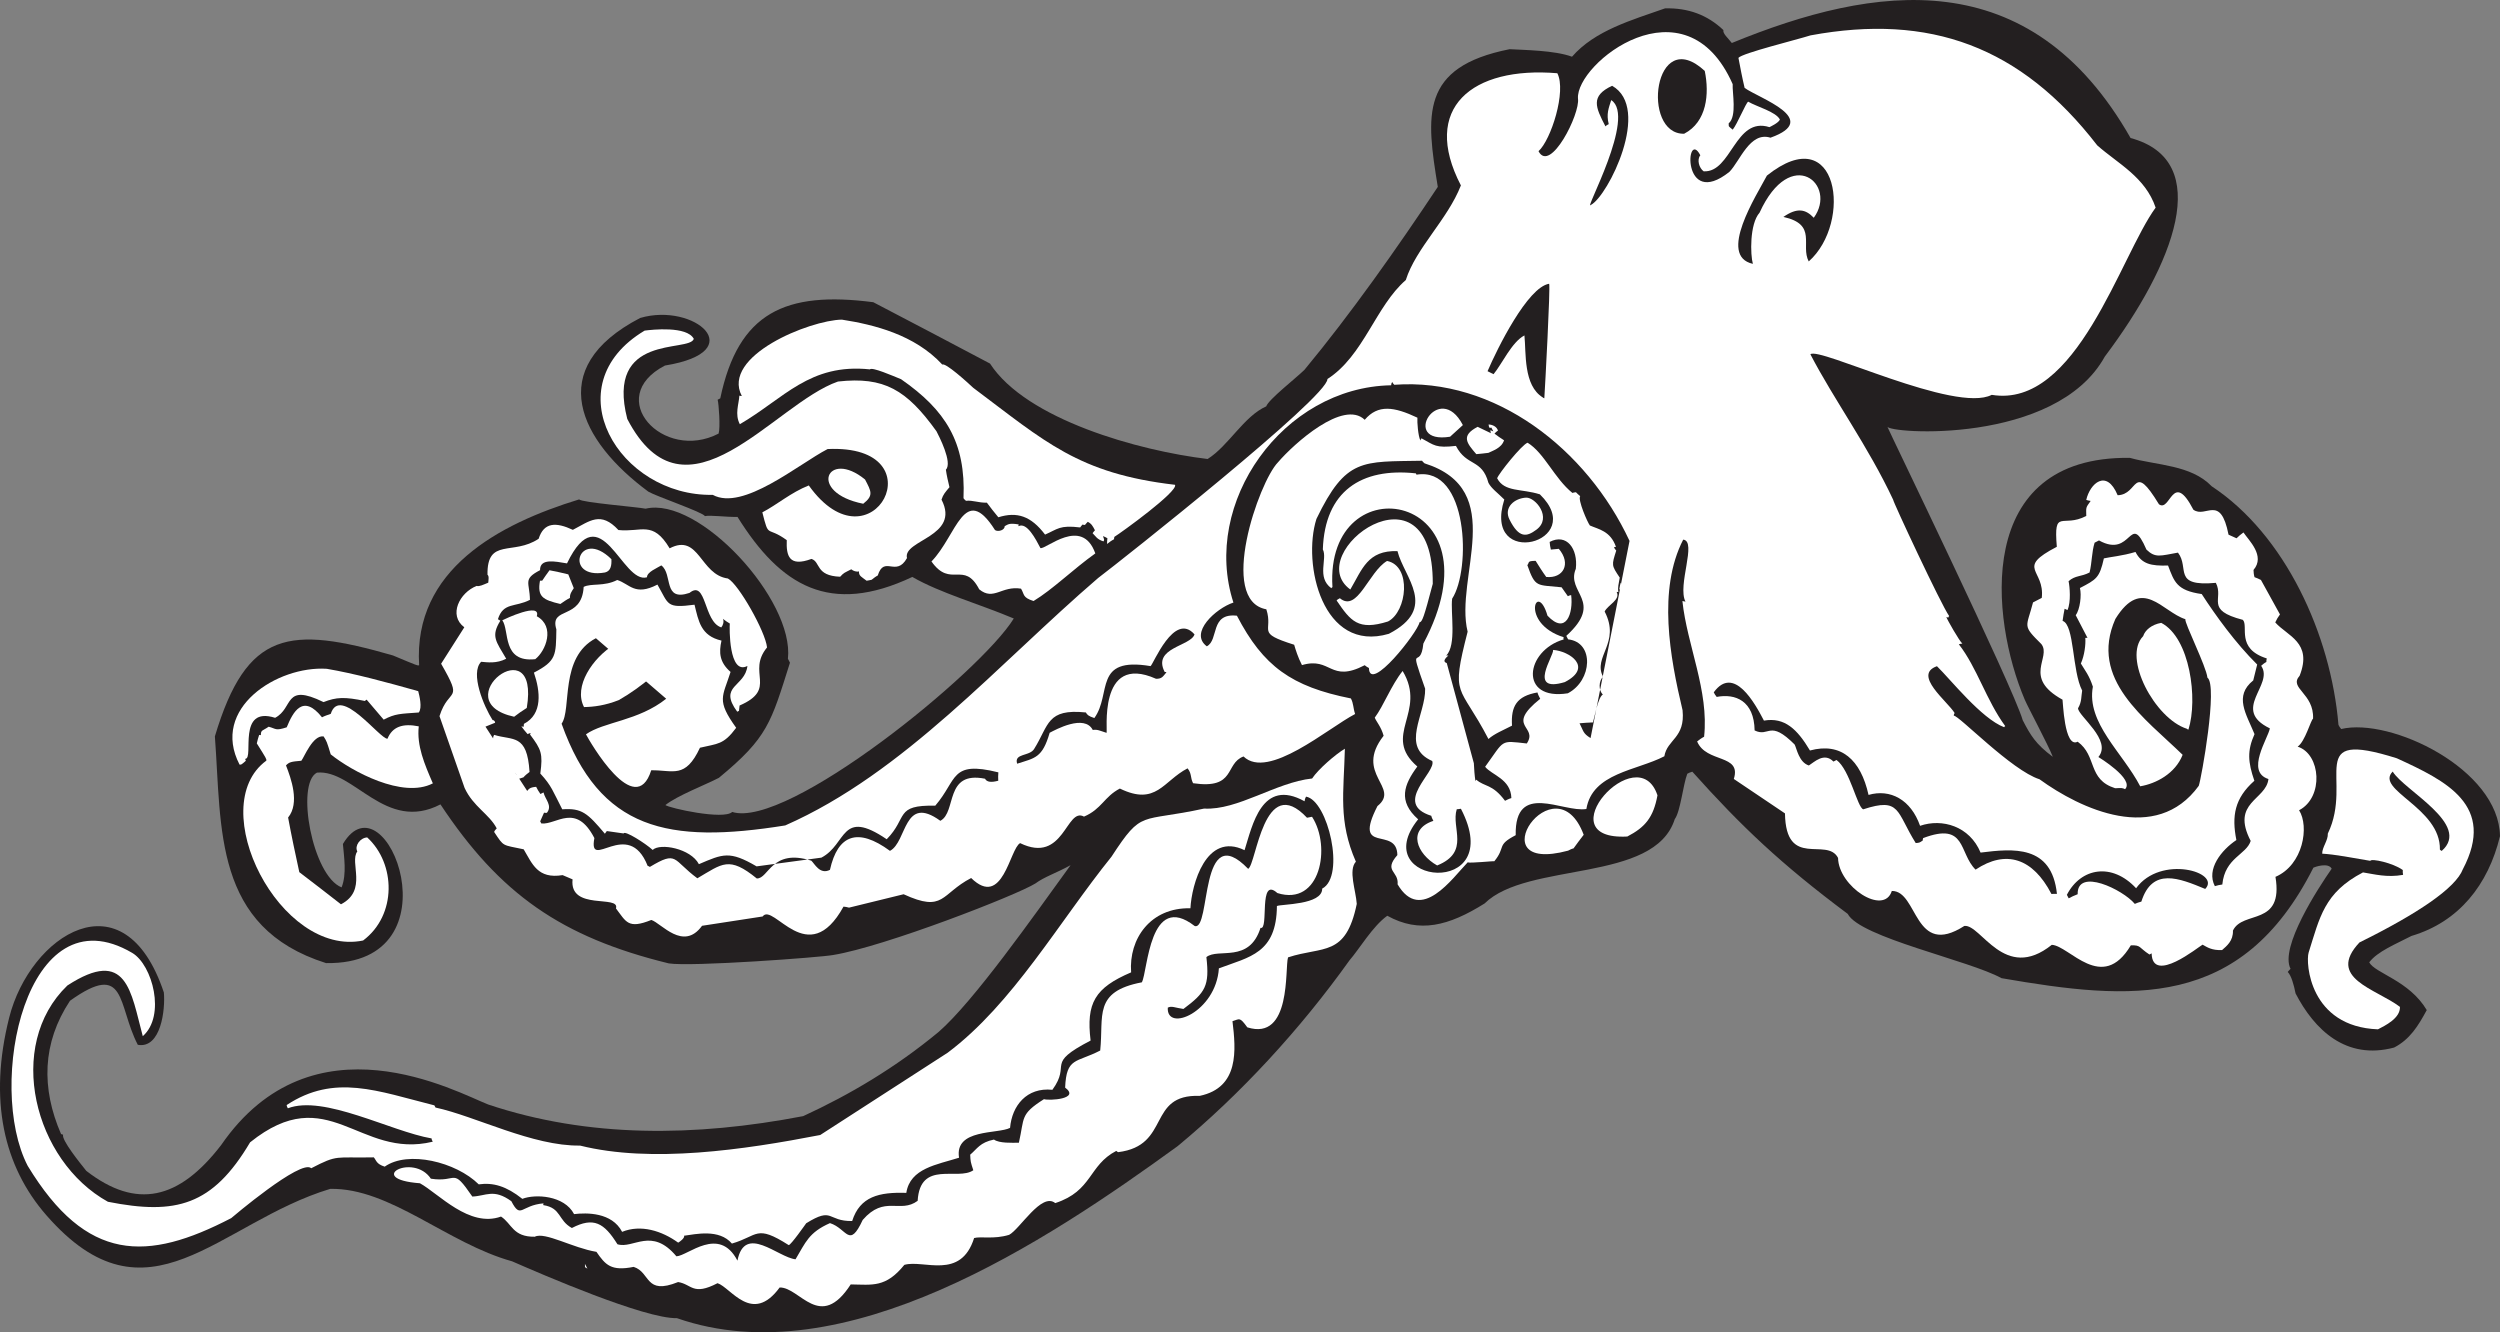 <?xml version="1.0" encoding="UTF-8"?>
<svg width="542.93" height="289.33" viewBox="0 0 542.934 289.328" xmlns="http://www.w3.org/2000/svg">
 <rect x="0" y="0" width="542.934" height="289.328" fill="#808080" stroke="none"/>
 <path d="m519.938,227.499c-10.473,2.792-17.317-3.888-21.404-11.762-.365-1.857-.921-3.855-1.699-4.656 .141-.193.376-.436.611-.678-2.414-4.648 6.036-17.59 8.934-21.745-.739-1.423-3.684-.375-3.97-.224-15.675,31.024-39.559,28.865-67.741,23.998-6.944-3.861-30.729-8.843-33.392-13.963-14.557-10.864-23.145-19.047-33.748-30.88-.43.102-.809.3-1.095.449-.917,2.403-1.496,8.243-2.713,9.84-4.42,13.978-31.979,9.149-41.303,18.328-7.811,4.901-14.188,6.531-21.134,2.671-3.167,2.249-6.099,7.266-8.213,9.688-10.667,14.938-23.593,28.998-37.324,40.35-28.598,20.762-72.548,49.983-108.737,37.354-7.024.155-29.259-9.489-35.805-12.349-14.066-3.892-26.493-15.984-39.489-15.731-24.359,7.357-39.59,30.942-61.621,5.758-9.31-10.642-12.603-25.065-8.101-42.943s24.965-31.333 33.592-5.465c.341,3.676-.624,12.244-5.657,11.368-4.482-8.63-2.34-18.415-14.727-9.57-6.07,9.176-6.252,19.025-1.941,28.949 .146.044.288.094.436.137-.367,1.152 3.68,6.155 5.044,7.857 10.885,8.435 20.127,6.283 29.263-5.572 19.931-28.938 51.243-11.471 58.033-8.836 21.718,7.262 44.853,7.044 68.394,2.52 10.111-4.65 20.087-10.56 29.432-18.302 7.677-6.701 20.499-24.984 28.641-36.202-3.111,1.715-5.743,2.554-7.617,3.958-3.97,2.515-32.781,13.737-43.951,15.554-2.662.515-30.911,2.593-35.703,1.82-23.32-5.707-36.702-15.084-49.578-34.531-11.949,6.212-18.809-7.688-26.829-6.894-4.645,2.413-.989,22.434 5.36,24.916 1.15-2.888.517-6.652.284-9.42 9.316-15.683 25.6,26.321-3.661,25.868-24.499-7.743-22.634-29.188-24.142-49.239 6.909-23.102 16.167-24.058 38.685-17.572 5.388,2.258 5.388,2.258 5.674,2.109-1.28-20.771 17.304-30.667 34.762-36.006 .346.664 12.791,1.664 14.419,2.022 11.574-2.762 32.335,19.811 30.91,32.594 .147.286.296.57.443.855-4.145,13.113-4.815,16.231-15.433,25-2.939,1.53-9.069,3.869-11.618,5.915 .821.659 12.668,3.294 14.506,1.496 11.961,3.781 53.972-30.331 61.152-42.012-7.411-3.135-16.004-5.536-22.033-9.026-17.89,8.452-28.602,1.978-37.965-13.032-2.627.043-5.887-.434-7.075-.176-.445-.853-10.538-4.282-12.275-5.305-14.845-10.958-22.93-26.748-1.781-37.734 11.706-3.435 24.252,7.27 5.371,10.336-13.372,6.946-.39,21.038 11.655,14.778 .41-1.296.042-6.405-.209-7.357l.568-.295c3.916-18.656 14.12-23.355 33.231-20.879 8.432,4.409 16.864,8.818 25.349,13.324 7.883,12.163 32.371,18.951 47.261,20.726 4.546-2.843 7.84-9.252 12.73-11.432 .453-1.441 6.45-6.123 8.287-7.92 9.995-12.059 20.051-26.314 28.971-39.742-2.535-15.542-3.937-26.018 15.6-29.905 3.11.19 9.724.229 13.548,1.633 4.979-5.717 12.977-7.948 20.201-10.499 5.044-.131 9.227,1.429 12.691,4.729-.227.719 1.032,1.751 1.814,2.792 30.972-12.689 64.691-17.866 86.6,20.636 18.297,4.946 9.439,27.479-5.596,47.468-10.659,19.302-47.352,16.739-47.254,15.163-.045.143 27.313,56.504 29.438,63.832 1.674,3.225 2.803,5.167 6.526,7.929-1.077-2.739-5.388-10.744-6.121-12.473-7.368-17.354-11.207-52.871 22.846-52.459 5.905,1.659 13.269,1.493 17.781,6.175 15.938,10.506 25.885,32.195 27.526,51.816 .146.287.296.571.586.9 10.716-2.559 34.267,8.691 34.494,23.267-2.56,10.604-8.983,18.637-19.214,21.666-3.413,1.773-7.404,3.364-9.185,5.736 1.232,2.368 8.667,3.927 12.494,10.369-1.903,3.516-3.675,6.362-7.089,8.137" fill="#231f20" fill-rule="evenodd"/>
 <path d="m516.435,223.54c-14.894-.56-15.728-14.468-15.061-16.665 2.413-7.637 3.366-13.03 11.805-17.414 2.493.391 5.182,1.161 8.71.533-.053-.335-.106-.67-.065-1.051-2.127-1.544-6.875-2.569-7.057-1.993-3.835-.658-7.719-1.41-10.446-1.558-.021-1.434 1.297-2.839 1.224-4.368 5.697-11.753-5.47-22.811 14.996-16.342 10.59,4.853 21.652,10.184 14.316,24.115-1.553,4.046-9.707,9.587-22.442,15.877-7.289,7.762 3.619,10.061 8.794,13.995 .088,2.484-3.256,4.078-4.774,4.871" fill="#fff" fill-rule="evenodd"/>
 <path d="m530.271,184.799c-.195-.146-.343-.188-.389-.284 .191-9.132-14.21-12.971-10.253-16.953 2.501,4.122 17.196,11.539 10.642,17.237" fill="#231f20" fill-rule="evenodd"/>
 <path d="m482.565,206.331c-2.245.083-3.213-.619-4.225-1.176-.854.443-10.906,8.678-11.062,1.891l-.475.249c-2.363-1.54-1.8-2.077-4.046-1.992-6.24,10.469-13.333.064-17.162-.114-10.293,8.236-15.366-4.542-18.992-4.103-10.988,7.055-10.023-7.684-15.75-7.595-1.729,5.475-11.579-.967-11.677-7.18-2.422-4.658-11.338,2.531-11.528-9.666l-11.108-7.476c1.729-5.478-5.981-3.397-7.968-8.147 .424-.341.946-.729 1.514-1.025 1.087-9.959-3.703-19.876-4.713-29.469 .146.045.384.043.67.134-1.822-3.509 2.568-13.14-.495-13.473-5.566,10.843-2.902,25.475-.14,37.048 .62,6.062-3.345,6.312-3.956,10.004-6.011,3.125-15.636,3.607-16.934,11.449-5.103.841-15.583-6.115-15.35,5.687-4.269,2.216-2.065,2.518-4.645,5.665-.051-.094-5.298.464-5.78.233-3.295,3.397-10.164,13.353-15.223,4.78 .29-2.922-3.15-2.821-.05-6.356-.104-6.478-9.831.133-4.326-10.642 5.099-4.093-5.174-6.946 1.34-15.27-.556-1.998-1.575-3.034-1.925-3.938 1.92-2.563 3.571-7.032 6.056-10.132 5.398,8.999-4.656,13.983 3.19,20.745-2.901,3.917-4.277,7.524.179,11.469-11.486,14.278 19.536,17.43 9.286-2.295-.335.051-.668.105-.905.111-1.278,4.033 3.012,9.271-4.256,12.207-4.438-2.513-6.572-7.787-.819-9.69-.198-.378-.395-.759-.449-1.094-8.503-2.686 1.189-9.528.198-11.904-7.026-3.092-1.402-10.113-1.536-15.702-3.801-10.792-1.014-3.57-.391-9.795 17.555-32.968-21.459-39.671-19.741-12.261-.094.048-.189.099-.234.241-3.267-2.372-.807-6.418-1.854-8.432 .423-12.624 8.328-17.815 20.201-16.52l.146.284c11.207-1.847 11.889,20.562 7.735,26.934-.386,2.971 1.018,10.071-1.293,12.353 .096-.048.241-.001.48-.005-.329.292-1.508,1.265-.358,1.631l5.885,21.751c.069,1.291.136,2.581.35,3.916 .043-.143.09-.288.184-.337 1.794,1.596 3.455.854 6.239,4.587 .378-.197.853-.444 1.376-.595-.113-4.157-4.285-5.002-5.699-6.796 4.317-5.944 3.137-5.71 9.05-5.061 2.57-3.866-4.833-3.511 2.911-9.703-.247-.475-.494-.949-.597-1.378-4.526.789-5.784,3.008-5.528,7.209-1.991,1.033-3.797,1.732-5.116,2.901-6.358-12.234-8.265-8.717-4.521-23.305-2.909-11.857 8.938-30.779-9.363-36.567-.245-.234-.438-.375-.535-.561-12.999.249-16.503-.702-22.939,12.64-3.099,9.798 1.316,29.184 15.732,24.944 10.811-5.616 3.298-12.191 1.87-17.954-6.504-.231-7.679,3.993-10.241,8.334-10.828-7.862 18.043-29.247 17.905-1.235-1.941,7.391-2.31,8.305-2.88,8.361-.351,2.11-10.85,15.514-10.985,9.92-.337-.184-.676-.371-.917-.606-7.585,3.943-7.246-1.894-13.624-.025-.886-1.708-1.39-3.375-1.693-4.42-8.502-2.687-4.44-2.75-6.044-7.698-10.575-1.908-1.647-27.638 2.521-31.915 3.464-4.05 14.212-13.712 18.847-9.24 2.866-3.374 6.338-2.87 11.441-.46-.074.945.149,3.992.653,4.96 .043-.146.09-.288.229-.482 2.846,1.533 3.048,2.15 7.483,1.65 2.364,4.553 5.634,2.735 7.058,8.017 .639,1.233 1.942,2.121 3.448,3.628-4.876,15.418 18.452,9.322 7.727-1.125-4.037-1.274-7.703-.453-9.281-3.49 .321-1.007 5.374-7.318 6.613-7.721 3.662,2.251 5.789,7.713 9.737,10.91 .19-.1.428-.102.763-.158 .243.234.533.566.922.848-.568.783 1.596,5.735 2.105,6.374 1.878.832 4.464,1.172 5.666,4.643-.237.001-.333.054-.43.101 .099.191.247.475.489.71-1.021,3.223-1.05,3.164.76,5.868-.216,1.438-.494,2.062-.286,3.16-.142-.047-.286-.092-.383-.043 .888,1.708-1.915,2.803-2.609,4.247 3.548,6.828-2.62,9.793-.353,14.154-.926.956-1.023,2.918-.036,3.872-1.044.544-1.835,5.047-2.152,6.057-1.049.066-2.006.078-2.913.189 .887,1.7.692,2.168 2.395,3.213l8.463-42.82c-9.25-19.883-29.187-35.539-51.103-33.905-.241-.234-.34-.425-.439-.615-.139.192-.233.482-.228.722-23.512.414-41.284,25.545-34.256,47.187-3.803,1.251-9.695,6.604-5.778,9.503 2.675-1.388.626-7.295 6.538-6.648 5.717,11.001 11.858,15.398 24.755,17.97 .593,1.137.477,2.088.914,3.38-5.88,3.055-18.897,14.394-24.236,9.219-4.134,1.546-1.562,7.195-10.951,5.811-.653-1.255-.237-2.035-1.198-3.231-5.311,2.76-6.803,8.232-14.704,4.389-3.412,1.773-3.945,4.458-7.79,6.093-3.901-2.148-4.305,10.407-13.87,5.762-2.263,1.179-3.739,14.32-10.636,7.576-6.638,3.448-5.807,7.593-14.665,3.524l-11.859,2.91c-.432-.138-.815-.179-1.198-.222-7.718,14.008-15.257-1.031-17.558,2.139l-13.162,2.023c-4.073,5.607-8.851-.58-11.014-1.265-5.084,2.037-5.443.422-7.685-2.507 .956-3.03-10.174.586-9.421-6.31l-2.164-.921c-5.437.898-6.589-2.48-8.454-5.605-4.748-1.025-4.213-.46-6.415-3.77 .09-.29.326-.531.561-.774-1.625-3.129-5.094-4.703-6.974-8.783l-5.453-15.594c2.051-6.485 5.313-2.758.351-11.382l5.038-7.917c-3.53-2.621-1.027-7.539 2.681-8.981 .576.182 1.429-.261 2.521-.708 .037-.621.217-1.437-.168-1.717-.128-8.124 5.575-4.103 11.11-7.818 1.138-3.607 3.766-3.646 7.426-1.937 3.7-1.923 6.057-4.108 9.896.041 4.979.541 7.444-2.183 11.124,3.974 6.448-3.351 6.57,5.738 12.653,6.554 2.313,1.206 8.162,11.534 8.5,14.971-4.501,5.472 2.39,8.997-5.967,12.616-.042.384-.084.767-.125,1.148l-.381.198c-4.202-5.698 1.71-5.366 2.208-9.938-4.077,2.119-3.908-8.448-3.822-9.215-.529-.325-1.061-.653-1.498-1.027 .296.568.024,1.433-.353,1.868-3.884-1.228-3.188-10.475-6.905-7.491-5.849,1.955-3.552-4.056-6.117-5.976-.936.59-3.133,1.441-3.113,2.58-5.425,1.615-10.006-18.284-17.369-3.016-2.636-.439-5.898-1.152-5.857,1.476-3.795,1.97-2.254,2.615-2.194,6.44-3.225,1.673-5.779.473-6.959,4.217 .143.045.335.187.527.327-2.097,3.378-.934,4.46 1.278,8.248-2.088,1.086-4.052.78-5.44.661-2.447,2.473.58,9.693 2.492,12.675 .096-.05.527.088.535.565l-2.09.844 9.062,13.963c.375-.439.56-.774 1.942-.894 .247.477.543,1.043.935,1.564l.663-.345c.371,1.555 1.99,2.836.739,4.432-.239.007-.478.009-.622-.034l-.833,1.874c.049.096.148.284.247.474 3.304.331 7.481-4.609 11.52,3.168-1.412,7.478 7.338-4.654 11.569,6.034 .142.043.286.091.48.228 6.062-3.629 4.853-1.555 10.314,2.472 5.451-3.193 6.856-4.887 12.906.037 2.587.104 3.198-6.598 11.844-3.863 .681.61 1.865,3.125 4.046,1.992 1.698-7.629 6.023-9.271 13.034-4.125 3.738-1.941 2.917-12.348 10.939-6.525 3.606-1.876.834-10.912 9.705-9.138 .394.757 1.399.839 2.874.432-.056-.572-.017-1.195.024-1.816-10.512-2.607-8.824,1.573-13.705,7.24-8.894-.195-5.889,2.579-10.545,7.286-10.051-6.821-8.588,1.09-14.184,3.996l-14.073,1.896c-5.883-3.446-7.304-2.708-12.529-.477-1.775-3.413-8.437-4.646-10.04-3.093-1.598-1.455-6.089-4.302-6.315-3.58l-3.643-.52-.419.581c-3.75-4.435-4.964-5.609-9.26-5.305-2.021-3.889-2.28-5.08-4.761-7.764 .578-4.353.224-5.202-2.232-8.476 .045-.143.09-.288.184-.337-.333.053-.523.151-.713.249-.533-.565-.973-1.179-1.365-1.698 .146.045.289.093.529.086-.006-.236-.008-.476.037-.621 4.08-2.118 3.571-7.034 2.167-11.122 4.933-2.564 4.772-3.803 4.875-9.396-1.562-5.092 5.517-1.904 5.93-9.221 1.609-.841 4.441-.025 7.287-1.502 2.739.866 3.801,3.563 8.734,1 2.505,4.358 1.851,5.182 8.052,4.368 .869,3.523 1.349,6.768 5.859,7.795-.583,2.591-.455,4.694 1.97,6.807-1.733,5.476-3.129,6.082 1.22,12.131-2.761,3.723-4.009,3.408-7.866,4.329-3.193,6.837-5.807,4.823-10.584,4.897-3.46,10.953-13.387-6.293-14.172-7.811 3.876-2.737 11.377-2.901 17.421-7.727l-15.262-13.142c-7.966,4.138-5.21,15.471-7.455,18.563 8.296,23.152 23.111,26.173 48.574,22.093 25.875-11.395 46.297-35.134 67.947-53.731 5.103-3.857 49.915-39.304 49.805-43.221 7.857-5.047 10.459-15.794 17.015-21.49 2.188-6.918 9.071-13.141 11.967-20.55-8.755-16.844 2.447-25.917 20.94-24.365 2.02,3.888-1.374,14.5-4.085,16.933 2.532,4.88 9.082-8.118 8.571-11.439-.525-7.644 23.294-26.434 33.597-3.125-.113,1.865.971,6.963-.87,8.522 .063.81-.188.471.879,1.363 1.013-1.25 2.854-5.815 3.361-6.078 1.865,1.102 6.008,2.182 6.884,3.872-.226.719-2.173,1.611-2.269,1.66-7.493-2.368-8.208,9.931-14.284,9.593-1-.698-1.512-2.541-.724-3.478-3.154-6.071-4.172,11.932 6.312,3.596 2.282-2.303 4.458-8.83 8.924-7.419 11.171-3.997-2.522-8.567-5.617-10.812-.512-2.142-.927-4.333-1.345-6.527 .799-1.018 12.653-3.925 15.652-4.882 25.927-4.8 45.685,2.398 62.272,23.887 4.458,3.947 10.432,6.864 12.682,13.521-7.673,10.493-17.144,43.718-35.596,40.658-7.872,4.091-37.641-10.554-39.381-8.803 5.124,9.864 12.547,19.978 17.985,31.604-.188.098 10.394,22.782 12.153,25.24-.095.05-.142.194-.187.339-.144-.045-.288-.092-.434-.137 .155.524 2.854,5.262 3.486,5.775-.333.056-.574.059-.763.159 3.948,5.051 5.972,12.191 10.075,17.765-.097.051-.192.102-.235.243-4.954-1.88-11.683-10.428-14.594-13.251-5.329,1.868 2.296,7.629 3.839,10.169-.14.193-.187.339-.185.576 1.004-.157 12.568,11.9 18.619,13.81 8.896,6.458 25.315,14.186 34.583,1.423 .549-1.49 4.202-21.814 1.88-23.499-.237-2.415-5.03-11.923-4.788-12.69-5.042-1.592-9.371-9.459-15.201-.049-5.816,13.139 6.555,21.648 14.609,29.503-1.608,4.09-5.781,6.258-9.215,6.838-3.792-7.305-11.733-13.776-10.28-21.637-.804-2.473-1.678-3.464-2.609-5.028 .784-1.732 1.082-4.174.964-5.56 .095-.049.239-.004.478-.008l-2.563-4.931c.938-1.209 1.318-4.417.915-5.895 3.603-1.87 4.266-2.215 5.204-6.438 1.287-.306 4.055-.539 6.862-1.396 1.382,2.658 3.394,3.055 7.073,2.948 1.345,3.518 1.852,5.419 7.314,6.195 3.035,4.686 7.335,10.642 12.044,15.302l-.857,3.454c-4.246,3.414-1.512,7.29.28,11.66-1.616,3.611-1.437,6.044-.035,10.134-4.289,3.795-4.948,7.628-3.906,12.871-3.222,2.155-6.596,6.317-4.675,10.014 .525-.151 1.046-.302 1.62-.359 .576-5.842 5.204-6.438 6.164-9.464-4.389-8.44 3.349-8.848 3.852-13.443-5.042-1.596-.043-8.892.307-11.001-8.524-4.117.999-9.43-1.885-13.592 .33-.292.661-.584 1.131-.831-.002-.237-.003-.479.087-.765-6.774-2.141-3.886-7.014-5.197-8.379-8.352-2.166-4.039-4.527-5.862-8.035-9.545.868-5.643-3.21-8.229-6.564-3.86.683-4.902,1.223-6.844-.657-3.72-8.547-3.027,2.052-10.307-1.992l-.95.492c-.638,2.017-.556,4.264-1.095,6.469-1.849.961-3.102.598-4.559,1.891 .258,1.19.548,4.531-.236,6.264l-.628-.277c-.178.815-.305,1.726-.437,2.635 2.596.821 2.034,10.867 4.253,15.133-.221,1.2-.058,2.441-.898,3.839 .026,1.674 7.472,6.96 4.419,10.591 0,0 7.917,4.799 5.799,6.987-.625-.278-.625-.278-2.154-.206-6.052-1.916-3.886-7.017-8.142-10.105-2.938,1.528-3.195-8.938-3.294-9.128-8.775-4.833-2.341-9.14-4.588-12.069-4.224-4.187-3.257-3.485-1.815-9.053l1.899-.985c.714-6.273-5.836-6.363 3.267-11.092-.705-8.549 1.183-3.986 6.397-6.697-.027-1.91-.171-1.717.952-3.264-.383-.042-.671-.133-.959-.224 .805-3.552 4.389-6.855 6.821-1.015 4.633-.118 3.229-7.46 8.97,1.962 2.514,1.829 2.938-7.548 7.475,1.178 2.706,1.964 5.872-3.537 7.637,5.424 .48.23 1.107.507 1.734.784 .469-.483.989-.878 1.508-1.266 1.128,1.703 4.81,5.087 2.183,8.142 .008.474.062,1.046.216,1.572 .434.138.915.368 1.396.6l4.133,7.487c-.424.581-.747,1.112-1.025,1.737 2.628,2.971 8.146,4.319 5.296,11.581-2.447,2.718 3.163,3.774 2.914,9.325-.472.245-1.736,4.997-3.347,6.073 5.043,1.594 5.717,11.001.311,13.812 2.247,3.515.905,11.87-5.129,14.464 1.796,10.871-7.105,7.185-9.234,11.665 .084,2.246-1.378,3.37-2.369,4.243" fill="#fff" fill-rule="evenodd"/>
 <path d="m478.917,193.053c-5.678-2.348-11.498-4.745-13.869,2.749-.521.15-1.044.304-1.422.5-2.585-3.114-12.554-7.931-12.414-2.1-.715.251-1.379.595-1.947.89l-.395-.759c3.062-5.927 9.832-7.036 15.035-1.431 5.335-7.345 18.541-3.489 15.012.151" fill="#231f20" fill-rule="evenodd"/>
 <path d="m446.715,194.129c-.477.007-.861-.037-1.196.017-4.038-7.776-9.852-9.693-16.476-5.288-3.689-3.623-1.929-10.438-11.387-6.848-.047.143-.092.288-.09.525-.708.488-.708.488-1.52.551-4.267-6.817-3.261-9.989-11.395-7.328-1.298-.41-2.907-8.607-5.807-10.713l-.665.344c-2.037-2.071-4.156.114-5.341.851-2.16-.685-2.639-3.69-3.082-4.542-5.534-5.554-5.472-1.493-8.698-3.07-.1-6.45-4.189-8.06-8.24-7.279-.292-.33-.488-.709-.637-.994 4.352-5.996 8.928,2.348 10.898,6.14 4.528-.786 7.249,1.892 9.996,6.489 6.758-1.828 11.023,1.978 12.722,9.647 4.709-1.362 9.193,1.004 11.193,6.71 4.801-1.652 10.757.071 13.14,5.815 7.016-.871 15.462-1.767 16.585,8.973" fill="#231f20" fill-rule="evenodd"/>
 <path d="m474.931,158.268c-6.915-2.186-14.054-15.458-9.491-20.118 .412-1.296 1.828-2.516 3.925-2.883 6.264,3.251 8.001,16.559 5.906,23.189-.146-.047-.287-.092-.34-.188" fill="#fff" fill-rule="evenodd"/>
 <path d="m219.143,268.176c-3.329,1.008-6.113.284-7.589.69-2.915,9.224-10.969,4.617-15.155,5.828-4.037,4.986-6.912,4.316-11.647,4.245-6.674,10.334-11.034.554-15.43.668-5.99,8.174-10.608-.022-13.494-.934-5.406,2.807-5.541.229-8.56-.248-7.268,2.931-5.911-2.109-9.657-3.294-4.91.986-6.127-.432-8.083-3.266-5.127-.832-11.205-4.415-13.387-3.283-4.78.075-4.966-2.838-7.334-4.379-6.893,2.497-13.557-4.997-17.607-7.23-12.153-.911-1.443-6.717 2.376-.992 5.894.912 4.498-2.701 8.998,3.875 2.964-.096 4.609-1.793 8.477,1.016 2.069,3.982 2.022.875 6.987.464-.047.143-.092.29-.043.384 3.93.608 3.159,3.296 6.197,4.969 4.739-2.463 7.007-1.111 9.9,3.528 3.458,1.092 7.398-3.845 12.804,2.619 2.484-.084 9.262-6.74 13.255.941 1.597-8.056 8.786-.71 12.614-.293 2.192-3.665 2.873-5.827 7.478-7.858 3.749,1.184 4.153,5.672 7.111-.687 4.743-5.472 8.107-1.319 11.934-4.153 .53-8.943 8.729-4.293 12.087-6.64-.602-1.854-.602-1.854-.675-3.382 1.509-1.269 2.11-2.662 5.16-3.283 1.146.833 3.986.703 5.412.682 1.255-5.471.194-6.123 5.446-9.455 1.152.362 7.934-.028 4.598-2.51 .279-6.647 2.404-5.342 7.618-8.054 .792-7.517-1.586-12.785 9.044-14.813 1.3-2.364 1.6-19.864 11.473-12.227 3.601,1.14.923-23.483 11.613-12.417 1.8-.936 3.351-21.13 12.779-11.099 .333-.051.668-.104 1.094-.206 4.213,6.484 1.835,19.521-7.532,16.561-4.191-3.776-1.751,8.164-3.656,7.563-2.461,7.779-9.207,4.299-11.755,6.346 .715,6.25-.215,7.701-4.989,11.264-1.82-.257-2.545-.726-3.397-.284-.299,5.456 10.482.937 11.1-8.534 6.654-2.494 12.522-3.256 12.601-13.533 .853-.445 9.891-.202 9.836-3.786 5.12-2.66 1.23-19.187-3.514-19.974-.187.337-.278.626-.317,1.01-9.309-5.162-11.344,5.292-13.03,10.62-8.38-4.074-11.499,7.544-11.755,12.614-8.654-.2-13.424,6.614-12.88,13.918-7.881,3.373-9.789,6.651-8.801,14.811-10.055,5.224-4.083,4.894-8.295,10.693-5.603-.58-8.789,3.483-9.194,8.269-2.653,1.379-12.089.142-11.083,6.483-4.755,1.51-10.624,2.268-11.452,7.635-5.879-.196-10.069.776-11.757,6.113-5.495.084-4.063-3.189-9.982.488-.139.191-3.321,4.736-3.797,4.744-7.191-4.574-6.58-2.002-12.338-.335-2.774-3.255-7.918-2.029-10.399-1.702 .245.475-.982,1.354-1.268,1.502-3.549-2.578-8.132-4.003-12.177-2.346-2.217-4.268-7.715-4.179-10.432-3.852-2.119-4.078-8.435-4.409-11.237-3.315-3.484-2.767-6.317-3.582-9.468-3.148-4.95-4.896-15.409-7.409-20.42-3.845-1.873-.59-1.79-1.357-2.372-2.018-8.459.181-7.711-.69-13.587,2.364-2.186-2.117-17.375,10.832-17.375,10.832-18.252,9.487-31.413,9.701-44.202-11.355-9.017-17.354-.432-59.869 22.704-46.242 4.403,2.596 7.334,13.652 2.29,18.082-2.589-9.617-3.409-19.427-16.378-11.003-13.563,13.068-7.244,38.089 8.809,46.968 14.771,2.928 22.718.844 30.873-12.906 16.992-13.652 23.622,3.741 39.67-.141-.148-.284-.247-.473-.249-.711-8.869-1.535-23.381-9.532-31.221-6.543-.147-.284-.245-.474-.249-.713 10.41-6.853 19.738-3.031 32.074.074 .049.096.147.284.247.474 8.679,1.875 21.115,8.42 31.39,8.261 15.497,3.867 35.527.929 52.161-2.297l27.684-17.875c14.127-10.594 24.222-28.483 35.572-42.571 6.768-10.381 6.053-7.359 20.104-10.445 7.32.412 15.589-5.694 23.463-6.533 1.296-1.979 5.088-5.266 7.116-6.468-.232,9.516-1.474,15.702 2.391,24.534-1.692,1.841.002,6.26.191,9.173-2.401,11.604-7.314,9.102-14.925,11.608-.728,2.307.81,18.249-8.847,15.195-1.708-2.364-1.652-1.792-3.22-1.337 .752,6.221 1.512,14.406-7.111,16.219-11.524-.393-6.188,10.804-17.735,12.227-.191-.14-.339-.185-.386-.28-6.07,3.152-5.124,8.683-13.257,11.341-2.973-2.432-7.672,5.674-10.031,6.9" fill="#fff" fill-rule="evenodd"/>
 <path d="m353.407,181.67c-18.051.95 2.337-21.691 6.552-8.946-.882,4.795-2.665,6.925-6.552,8.946" fill="#fff" fill-rule="evenodd"/>
 <path d="m340.547,184.739c-20.088,5.379-2.797-19.984 3.39-3.449-.797,1.018-1.5,1.984-2.201,2.952-.429.101-.808.299-1.189.497" fill="#fff" fill-rule="evenodd"/>
 <path d="m127.577,275.527c-.194-.141-.387-.279-.529-.325-.004-.243-.007-.478-.011-.719l.54,1.044" fill="#fff" fill-rule="evenodd"/>
 <path d="m340.495,150.563c-10.681,1.696-9.274-9.273-.899-11.699-.099-.189-.051-.333-.006-.476-9.658-3.053-5.79-12.53-3.516-4.68 4.032,4.288 5.633-.517 5.141-4.477-.334.054-.523.149-.714.25-.488-.708-.928-1.324-1.366-1.939-5.364-.584-5.688.185-7.436-4.805 .513-.632-.11-.908 1.8-.94 .736,1.187 1.47,2.368 2.303,3.502 3.686.372 5.5-2.857 2.726-6.112-.574.056-1.146.115-1.722.168-.15-.522-.208-1.094-.263-1.667 3.698-1.923 6.189,1.481 5.684,5.838-2.214,5.246 6.273,6.978-2.068,14.565l.394.758c5.747.63 5.253,8.955-.058,11.714" fill="#231f20" fill-rule="evenodd"/>
 <path d="m339.84 148.13c-8.232 2.471-2.288-5.795-2.548-6.985 3.495 0.231 8.806 3.735 2.548 6.985" fill="#fff" fill-rule="evenodd"/>
 <path d="m351.664,128.018c.089-.528.177-1.055.312-1.487 .442.855.355,1.38-.312,1.487" fill="#fff" fill-rule="evenodd"/>
 <path d="m301.44,134.967c-6.518,2.058-8.129-.114-11.164-4.559 .142-.196.426-.343.712-.49 3.825,3.192 6.266-5.787 10.246-8.095 5.369,1.063 4.378,10.976.206,13.144" fill="#fff" fill-rule="evenodd"/>
 <path d="m333.66 115.04c-2.115 1.572-3.772 1.899-5.83-2.196-1.346-2.67 1.115-4.649 3.604-4.772 2.02-0.098 5.723 4.378 2.226 6.968" fill="#fff" fill-rule="evenodd"/>
 <path d="m240.295,159.148c-1.442-.457-1.971-.782-2.973-.623-1.823-3.507-8.134-.028-9.363.612-1.594,5.505-3.21,5.47-7.062,6.718-.733-2.335 2.774-1.545 3.727-3.261 3.216-5.164 2.685-8.742 11.204-7.869 .245.472.54.803 1.837,1.213 3.825-5.27-.294-13.376 12.205-11.279 .568-.294 5.117-11.936 9.548-6.889-.821,2.593-9.23,2.868-6.47,8.177 .097-.049.239-.002.385.043-.753.872-.935,1.448-2.272,1.421-12.853-5.724-10.378,12.02-10.766,11.737" fill="#231f20" fill-rule="evenodd"/>
 <path d="m323.238,98.346c-.907.11-1.811.218-2.625.281-2.09-2.406-3.406-4.011.292-5.933l2.891,1.39c-.1-.19-.102-.429-.108-.668 .146.045.338.186.628.275-.147-.284-.299-.568-.443-.852-.57.296-.533-.325-.586-.657 .862.031 1.823.495 2.028,1.352-.284.146-.519.39-.754.633 .629.516 1.353.982 2.078,1.451-.551,1.729-2.548,2.284-3.401,2.728" fill="#fff" fill-rule="evenodd"/>
 <path d="m392.809,56.775c-1.856-3.499 1.979-8.013-5.503-9.665 3.012-2.094 4.824-1.682 6.6.184 5.23-7.205-4.992-15.984-11.775-1.107-2.189,2.461-2.01,9.189-1.452,11.112-7.727-1.691.799-14.889 3.048-19.167 15.577-12.432 18.655,10.176 9.082,18.643" fill="#231f20" fill-rule="evenodd"/>
 <path d="m335.051,86.31c-4.249-2.613-3.594-9.697-3.986-13.467-2.75,1.431-4.923,6.29-6.705,8.42-.48-.229-.963-.462-1.304-.649 2.123-4.956 8.704-18.25 13.379-18.992 .294.567-.893,22.623-1.049,24.873-.143-.047-.286-.092-.335-.185" fill="#231f20" fill-rule="evenodd"/>
 <path d="m314.917,94.844c-11.017,1.749-2.395-12.489 2.779-2.529-.99.873-1.886,1.701-2.779,2.529" fill="#fff" fill-rule="evenodd"/>
 <path d="m224.46,130.524c-2.451-.774-1.933-1.405-2.72-2.684-4.217-.698-5.934,2.723-9.081.144-3.302-6.354-6.215-.144-10.369-6.052 5.503-5.632 7.138-17.321 13.802-6.812 .726.466 2.151-.034 2.09-.846 .759-.394.945-.731 3.055-.382-.047.143-.092.286-.043.382 1.803-.937 3.725,2.763 4.762,4.755 1.151.365 9.018-6.976 11.917,1.153-4.915,3.516-9.2,7.79-13.413,10.342" fill="#fff" fill-rule="evenodd"/>
 <path d="m78.858,204.251c-18.056,3.722-34.629-29.097-21.018-39.061 .043-.382.043-.382-2.067-3.745 .135-.67.318-1.246.502-1.82 .092-.052.235-.007.381.039-.02-1.197.367-.914 1.691-1.844 1.68.454 1.448.935 3.921.13 1.382-3.367 3.519-7.367 7.664-2.173 .569-.298 1.186-.498 1.899-.747 2.003-6.34 10.697,5.519 12.322,5.401 1.059-2.599 3.293-3.396 6.792-2.689-.46,4.215 1.226,8.157 3.061,12.382-6.544,3.399-17.633-2.641-22.181-6.299-.857-2.808-.857-2.808-1.545-3.896-2.346-.347-4.184,4.462-4.838,5.286-2.196.18-2.627.279-3.331,1.007 1.094,2.804 3.043,8.173.46,11.322 .731,3.957 1.56,7.862 2.433,11.864 3,2.295 6.001,4.593 9.048,6.981 5.879-3.054 1.772-9.108 3.55-11.479-.643-1.233.624-2.972 2.149-3.045 6.21,5.689 6.479,16.869-.893,22.386" fill="#fff" fill-rule="evenodd"/>
 <path d="m240.423,118.134c-.006-.479.033-.859.076-1.246-.34-.188-.675-.372-.965-.46 .3.806.3.806.114,1.145-1.44-.457-1.639-1.074-2.368-1.779 .141-.194.281-.389.513-.632-.492-.947-.737-1.422-1.557-1.839-.234.245-.47.486-.612.679-.239.005-.382-.042-.527-.088-.23.242-.374.435-.515.631-4.501-.551-4.87.363-7.623,1.553-3.076-4.064-6.103-5.021-10.146-3.762-.925-1.088-1.706-2.123-2.486-3.165-1.912.03-3.07-.575-4.548-.408-.242-.233-.436-.375-.533-.562 .526-12.199-3.932-19.156-13.55-25.842-1.684-.69-6.352-2.722-6.771-2.142-13.118-1.374-18.64,6.313-28.255,11.911-1.135-2.18-.211-4.344-.1-6.211 .146.045.292.09.53.088-4.535-8.727 14.799-16.483 21.73-16.591 6.948,1.09 15.776,3.242 21.805,9.75 .758-.396 5.316,3.738 6.724,5.054 15.572,11.662 22.801,18.621 43.824,21.066 .741,1.425-11.786,10.463-13.161,11.297-.045.143-.092.288-.086.528-.568.294-1.088.682-1.513,1.025" fill="#fff" fill-rule="evenodd"/>
 <path d="m113.68,168.815c-.618.2-1.141.353-1.614.598-.148-.284-.249-.476-.25-.713 .045-.146.187-.337.325-.529-.192-.142-.243-.235-.292-.331-.142.194-.28.388-.372.676-1.702-1.886-3.445-3.388-4.235-4.905 .096-.051-.574-3.195.083-4.017 4.035,1.274 7.166-.352 7.677,8.054-.521.389-.946.73-1.322,1.167" fill="#fff" fill-rule="evenodd"/>
 <path d="m189.302,125.907c-.427.104-.763.155-1.098.21-1.013-.797-1.737-1.027-1.654-2.028-.524.148-1.246-.079-1.68-.455-1.517.79-1.567.693-2.411,1.615-5.408-.202-4.211-3.233-6.229-3.869-4.848,1.796-5.505-.631-5.367-4.078-4.45-3.226-3.829-.178-5.303-6.036 3.221-1.674 6.192-4.302 10.087-5.844 13.733,19.242 28.539-9.047 4.085-7.902-6.356,3.3-18.384,13.526-24.942,9.948-20.402.365-34.738-23.743-14.798-35.668 1.572-.215 9.208-1.05 10.685,1.792-.957,3.027-19.237-1.325-14.45,17.386 12.713,24.467 31.877-3.315 45.762-8.121 10.022-1.111 14.895,1.777 21.392,10.805 .492.949 3.548,6.827 2.041,8.334 .163,1.239.47,2.525.778,3.811-.892,1.062-1.365,1.551-1.727,2.701 4.189,8.064-8.468,8.738-7.498,12.69-2.374,4.245-4.937-.69-6.348,3.78-.476.247-.899.59-1.325.929" fill="#fff" fill-rule="evenodd"/>
 <path d="m345.488,44.511c-1.645,1.573 9.954-19.216 4.426-22.772-.546,1.729-1.1,2.981-.54,5.216-.286.149-.568.299-.709.49-2.168-4.174-3.306-6.591 1.442-8.818 8.631,4.858-.886,23.945-4.619,25.884" fill="#231f20" fill-rule="evenodd"/>
 <path d="m134.36 152.05c-2.898 1.145-5.378 1.47-7.528 1.504-4.682-9.006 17.013-24.738 15.094-6.877-2.692 2.24-4.961 3.901-7.566 5.373" fill="#fff" fill-rule="evenodd"/>
 <path d="m365.753,29.043c-9.415.195-6.634-23.891 4.475-13.645 1.033,5.002.457,11.082-4.475,13.645" fill="#231f20" fill-rule="evenodd"/>
 <path d="m111.658,155.657c-15.347-3.35 5.717-19.834 2.745-1.912-.994.639-1.892,1.228-2.745,1.912" fill="#fff" fill-rule="evenodd"/>
 <path d="m187.47 109.4c-12.228-2.438-7.787-11.971 0.396-5.265 1.332 2.56 1.918 3.46-0.396 5.265" fill="#fff" fill-rule="evenodd"/>
 <path d="m116.245,143.155c-7.302.784-5.547-6.27-7.158-8.444 .475-.247 8.493-4.053 7.49-.882 4.05,2.231 1.98,7.52-.332,9.326" fill="#fff" fill-rule="evenodd"/>
 <path d="m90.947,154.733c-4.058.302-5.062.221-7.623,1.555-1.267-1.511-2.483-2.927-3.701-4.344-.191.102-.285.15-.33.296-4.462-.935-6.231-.858-9.03.235-8.719-4.263-6.437,1.295-10.515,3.413-8.355-2.641-4.544,8.865-6.454,8.895-.047.145.003.241.102.429-.99.877-.99.877-1.375.834-6.358-12.232 8.222-21.495 18.939-20.802 5.942,1.008 12.953,2.91 19.865,4.854 .255.953.92,3.619.122,4.635" fill="#fff" fill-rule="evenodd"/>
 <path d="m121.698,131.168c-3.837-.898-5.045-1.596-4.428-5.047 .096-.047.24-.002.478-.01 .469-.722 1.029-1.495 1.592-2.268 1.343.264 2.683.531 4.076.891 .398.997.793,1.996 1.194,2.994-.466.723-.888,1.304-.829,2.116-.759.394-1.469.885-2.083,1.324" fill="#fff" fill-rule="evenodd"/>
 <path d="m131.39,124.325c-9.151,1.624-5.746-9.902 1.39-2.891 .067,1.292-.103,2.584-1.39,2.891" fill="#fff" fill-rule="evenodd"/>
</svg>
